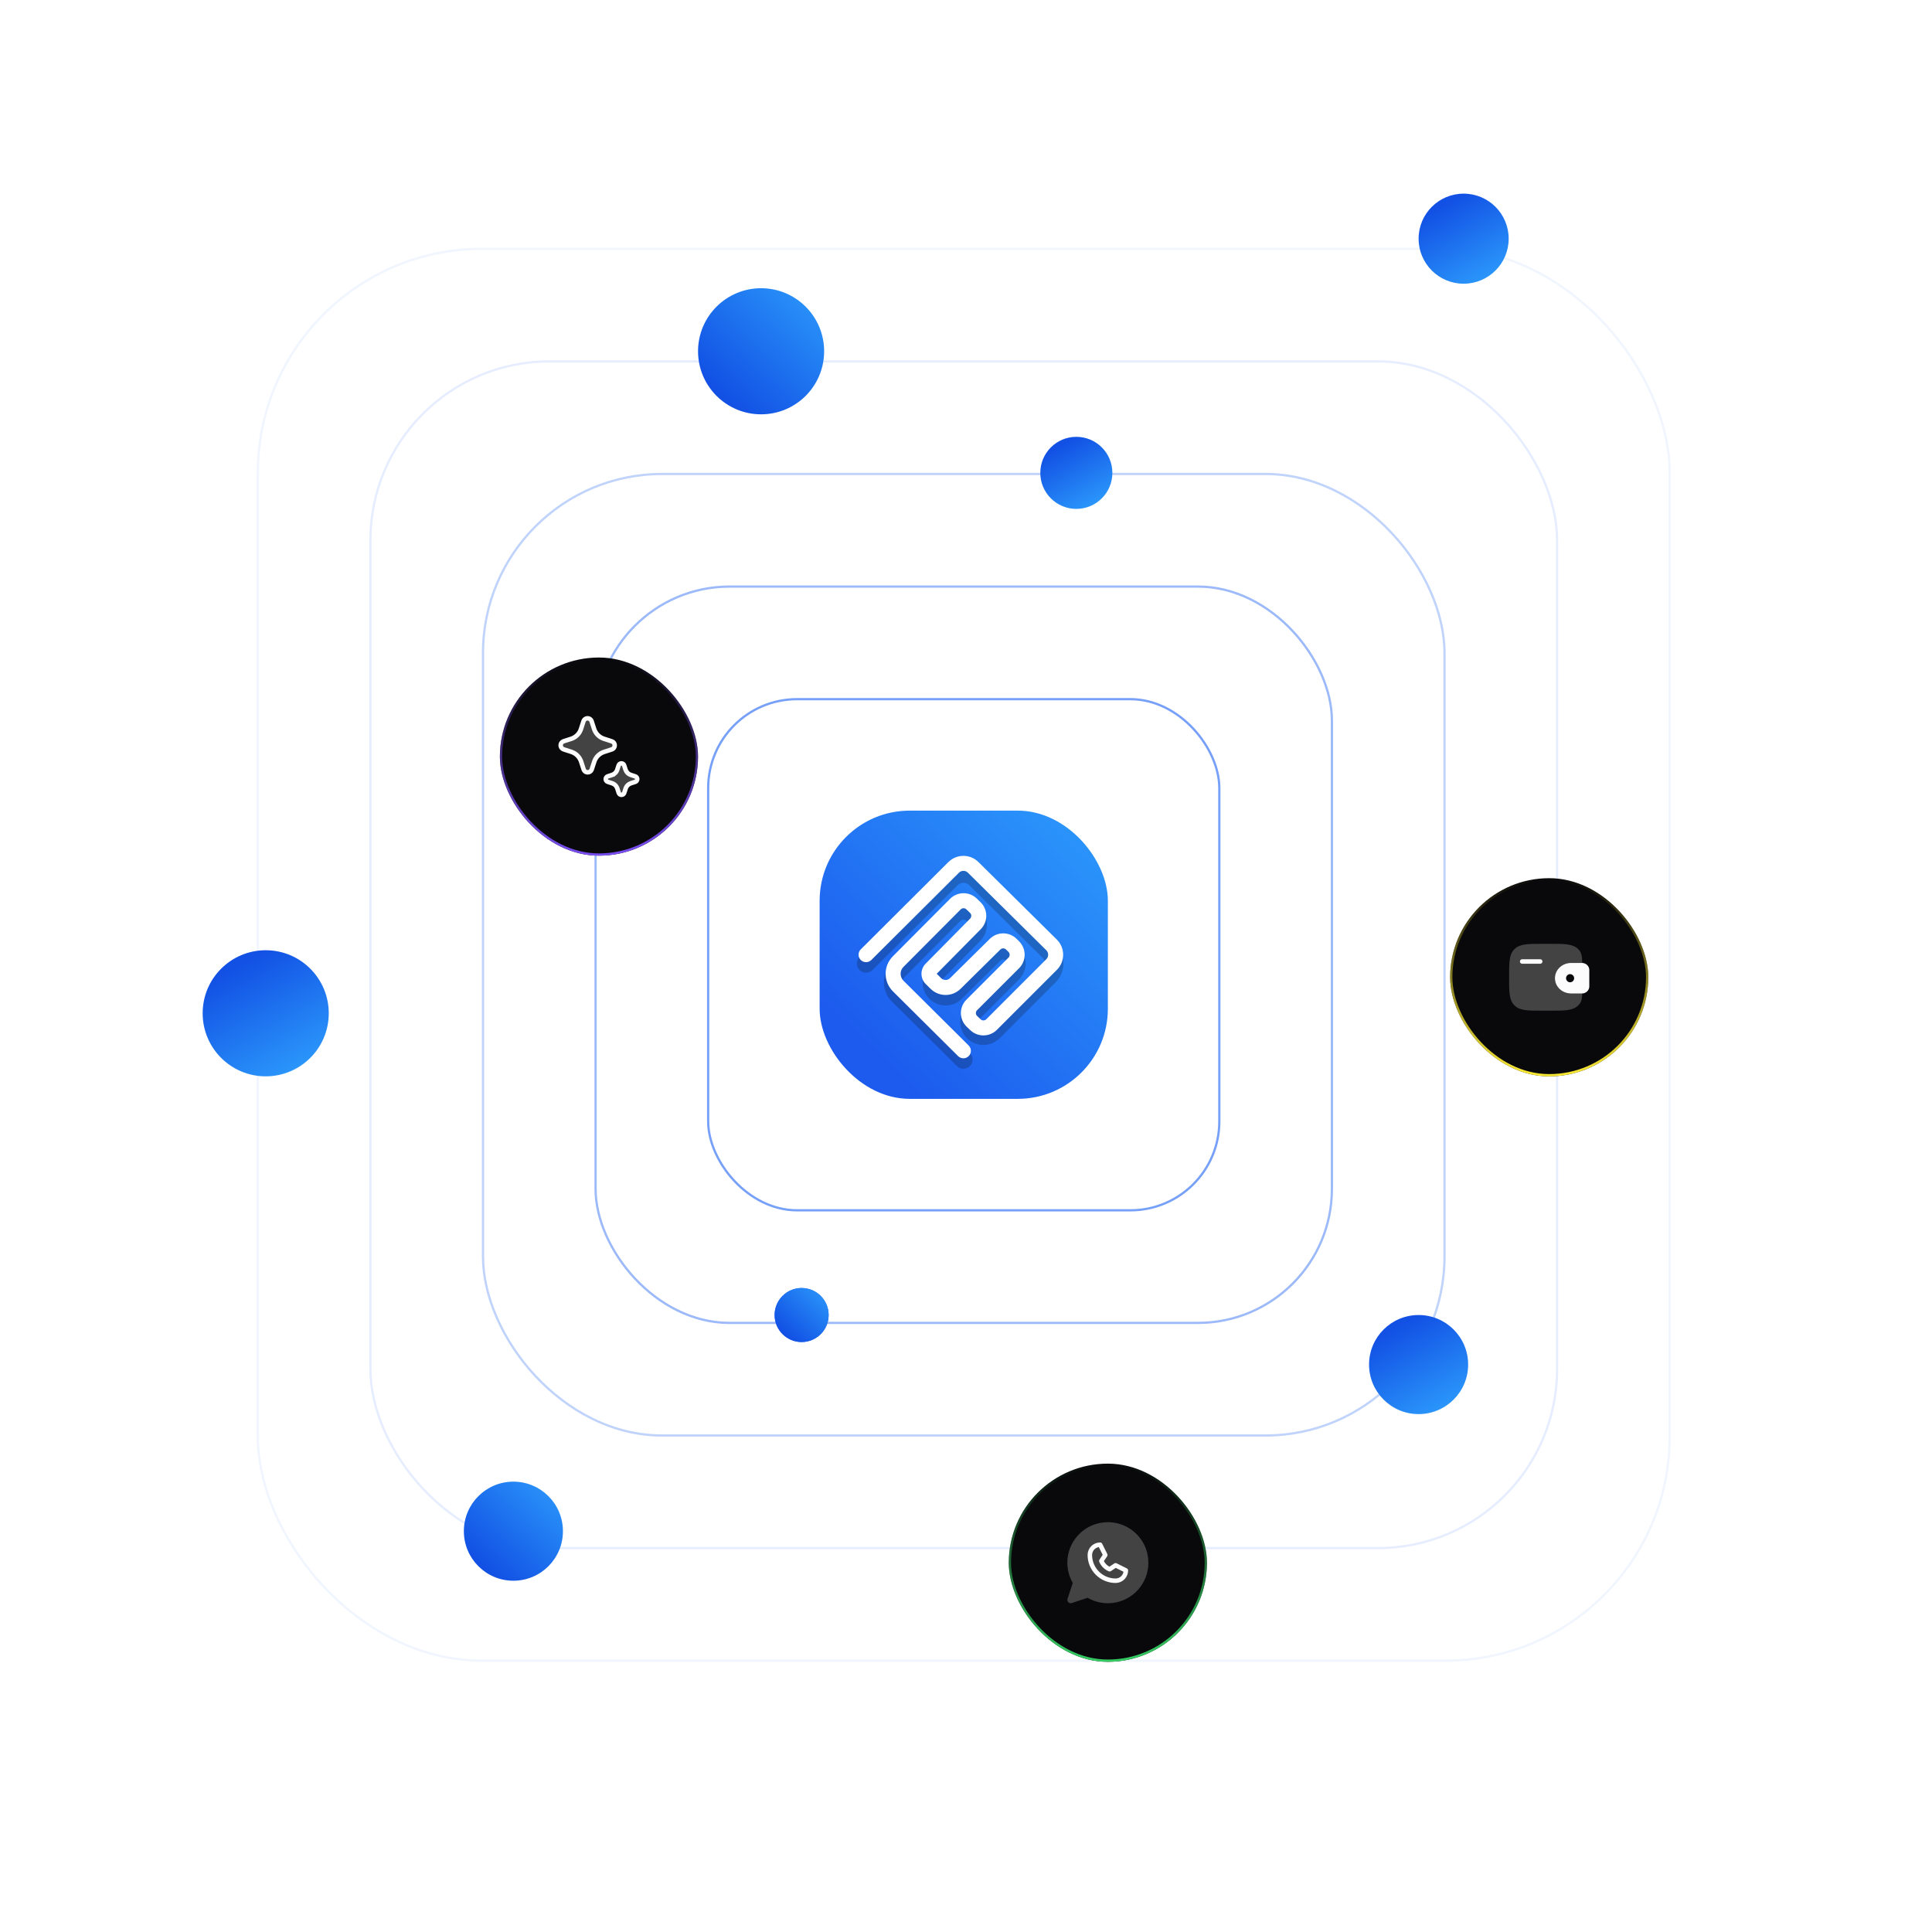 <svg width="429" height="429" viewBox="0 0 429 429" fill="none" xmlns="http://www.w3.org/2000/svg">
<g clip-path="url(#clip0_207_1941)">
<rect x="182" y="180" width="64" height="64" rx="20" fill="url(#paint0_linear_207_1941)"/>
<g opacity="0.22" filter="url(#filter0_f_207_1941)">
<path d="M209.884 193.531C212.182 191.353 215.808 191.382 218.072 193.621L234.388 209.76C236.709 212.056 236.719 215.802 234.411 218.11L221.996 230.525C220.057 232.464 216.944 232.536 214.917 230.71L214.821 230.622C212.72 228.63 212.675 225.298 214.722 223.25L223.392 214.58C223.741 214.231 223.739 213.663 223.386 213.317C223.05 212.987 222.518 212.978 222.171 213.288L222.138 213.319L213.559 221.792C211.574 223.752 208.384 223.757 206.393 221.802C204.376 219.822 204.351 216.58 206.337 214.569L214.735 206.068L214.773 206.027C215.145 205.611 215.137 204.977 214.756 204.569L214.717 204.529C214.291 204.119 213.616 204.126 213.199 204.545L200.888 216.912C200.189 217.614 200.192 218.75 200.895 219.448L215.365 233.824C216.167 234.621 216.171 235.918 215.374 236.72C214.577 237.522 213.28 237.527 212.478 236.729L198.008 222.353C195.699 220.06 195.689 216.329 197.985 214.022L210.296 201.655C212.291 199.651 215.526 199.618 217.561 201.582L217.656 201.677C219.605 203.655 219.643 206.825 217.742 208.85L217.649 208.947L209.251 217.448C208.858 217.846 208.863 218.488 209.262 218.879C209.656 219.266 210.288 219.265 210.681 218.877L219.26 210.405L219.351 210.316C221.294 208.492 224.341 208.516 226.254 210.393C228.233 212.334 228.248 215.517 226.288 217.477L217.618 226.147C217.201 226.564 217.21 227.243 217.638 227.648L217.678 227.683C218.091 228.038 218.711 228.017 219.1 227.628L231.515 215.214C232.217 214.511 232.214 213.371 231.508 212.673L215.191 196.533C214.502 195.852 213.399 195.843 212.699 196.506L212.666 196.538L193.753 215.382C192.951 216.181 191.655 216.178 190.856 215.377C190.058 214.576 190.06 213.279 190.862 212.481L209.775 193.636L209.884 193.531Z" fill="#09090B"/>
</g>
<path d="M210.673 191.34C212.522 189.589 215.438 189.612 217.259 191.413L234.667 208.631C236.534 210.478 236.542 213.491 234.685 215.347L221.356 228.677C219.763 230.269 217.207 230.329 215.543 228.829L215.464 228.756L214.686 228.019C212.96 226.384 212.923 223.647 214.604 221.966L223.933 212.637L223.965 212.604C224.274 212.261 224.272 211.737 223.959 211.398L223.927 211.364L223.389 210.837C223.04 210.495 222.481 210.496 222.132 210.839L213.299 219.564C211.487 221.354 208.591 221.386 206.74 219.658L206.653 219.574L205.572 218.513C204.308 217.272 204.293 215.241 205.537 213.981L215.413 203.983L215.445 203.949C215.763 203.592 215.746 203.044 215.398 202.708L214.579 201.918C214.227 201.579 213.668 201.584 213.322 201.931L200.616 214.696C199.767 215.548 199.771 216.927 200.624 217.775L215.094 232.151L215.124 232.182C215.746 232.832 215.739 233.862 215.102 234.504C214.464 235.146 213.433 235.159 212.779 234.542L212.748 234.512L198.278 220.136C196.121 217.992 196.111 214.504 198.257 212.348L210.964 199.583C212.591 197.948 215.23 197.921 216.89 199.524L217.709 200.313C219.375 201.921 219.433 204.564 217.857 206.242L217.781 206.322L207.995 216.228L208.984 217.199L209.036 217.248C209.588 217.738 210.43 217.72 210.96 217.196L219.794 208.472C221.435 206.85 224.074 206.846 225.72 208.462L226.257 208.989L226.335 209.067C227.908 210.691 227.921 213.272 226.363 214.912L226.286 214.991L216.957 224.319C216.601 224.676 216.609 225.256 216.975 225.603L217.753 226.34L217.787 226.371C218.14 226.673 218.67 226.656 219.003 226.323L232.332 212.994C232.884 212.442 232.882 211.546 232.327 210.997L214.919 193.779C214.369 193.235 213.483 193.237 212.935 193.783L193.482 213.165C192.831 213.814 191.777 213.812 191.128 213.161C190.48 212.51 190.482 211.456 191.133 210.808L210.586 191.425L210.673 191.34Z" fill="white"/>
</g>
<rect opacity="0.74" x="157.25" y="155.25" width="113.5" height="113.5" rx="19.75" stroke="#487FF5" stroke-width="0.5"/>
<rect opacity="0.54" x="132.25" y="130.25" width="163.5" height="163.5" rx="29.75" stroke="#487FF5" stroke-width="0.5"/>
<rect opacity="0.34" x="107.25" y="105.25" width="213.5" height="213.5" rx="39.75" stroke="#487FF5" stroke-width="0.5"/>
<rect opacity="0.14" x="82.25" y="80.25" width="263.5" height="263.5" rx="39.75" stroke="#487FF5" stroke-width="0.5"/>
<rect opacity="0.08" x="57.25" y="55.25" width="313.5" height="313.5" rx="49.75" stroke="#487FF5" stroke-width="0.5"/>
<g filter="url(#filter1_d_207_1941)">
<rect x="224" y="317" width="44" height="44" rx="22" fill="#09090B"/>
<rect x="224.25" y="317.25" width="43.5" height="43.5" rx="21.75" stroke="url(#paint1_linear_207_1941)" stroke-width="0.5"/>
<path opacity="0.24" d="M241.492 346.789C243.383 347.884 245.607 348.253 247.749 347.828C249.892 347.404 251.807 346.215 253.137 344.483C254.468 342.75 255.123 340.593 254.981 338.414C254.839 336.234 253.909 334.181 252.364 332.636C250.82 331.092 248.766 330.161 246.587 330.019C244.407 329.877 242.25 330.532 240.518 331.863C238.786 333.193 237.597 335.109 237.172 337.251C236.748 339.394 237.117 341.618 238.211 343.508L237.039 347.01C236.994 347.142 236.988 347.284 237.02 347.419C237.052 347.555 237.121 347.679 237.22 347.777C237.318 347.876 237.442 347.945 237.578 347.977C237.713 348.009 237.855 348.003 237.987 347.959L241.492 346.789Z" fill="#FCFCFC"/>
<path d="M242 337.286C242 336.68 242.241 336.098 242.669 335.669C243.098 335.241 243.68 335 244.286 335L245.429 337.286L244.549 338.605C244.898 339.439 245.561 340.102 246.395 340.451L247.714 339.571L250 340.714C250 341.32 249.759 341.902 249.331 342.331C248.902 342.759 248.32 343 247.714 343C246.199 343 244.745 342.398 243.674 341.326C242.602 340.255 242 338.801 242 337.286Z" stroke="#FCFCFC" stroke-linecap="round" stroke-linejoin="round"/>
</g>
<g filter="url(#filter2_d_207_1941)">
<rect x="111" y="138" width="44" height="44" rx="22" fill="#09090B"/>
<rect x="111.25" y="138.25" width="43.5" height="43.5" rx="21.75" stroke="url(#paint2_linear_207_1941)" stroke-width="0.5"/>
<path d="M137.978 161.504C138.111 161.503 138.241 161.542 138.351 161.618C138.458 161.693 138.54 161.799 138.586 161.921L138.912 162.926L138.914 162.933C139.003 163.196 139.153 163.435 139.35 163.631C139.497 163.778 139.669 163.898 139.857 163.985L140.05 164.063L140.053 164.064L141.045 164.387L141.051 164.388C141.179 164.428 141.291 164.508 141.372 164.615C141.453 164.723 141.498 164.854 141.5 164.988C141.502 165.123 141.463 165.255 141.386 165.365C141.328 165.448 141.252 165.516 141.164 165.564L141.072 165.605L140.07 165.93L140.065 165.931C139.802 166.02 139.562 166.17 139.365 166.367C139.218 166.515 139.098 166.688 139.01 166.876L138.933 167.069L138.932 167.072L138.611 168.056C138.578 168.154 138.523 168.242 138.45 168.313L138.372 168.377L138.37 168.378C138.261 168.456 138.131 168.498 137.997 168.497C137.897 168.497 137.799 168.473 137.71 168.428L137.625 168.376L137.622 168.374L137.548 168.312C137.502 168.267 137.464 168.215 137.434 168.158L137.396 168.069L137.069 167.07L137.068 167.068L136.991 166.873C136.903 166.684 136.783 166.512 136.635 166.363C136.487 166.215 136.315 166.095 136.126 166.006L135.932 165.928L135.928 165.927L134.941 165.605C134.814 165.561 134.703 165.48 134.624 165.37C134.565 165.288 134.526 165.193 134.51 165.094L134.501 164.993C134.501 164.861 134.543 164.731 134.62 164.623C134.697 164.516 134.805 164.433 134.93 164.39L135.932 164.066L135.778 163.59L135.933 164.066L135.945 164.061C136.204 163.969 136.439 163.819 136.631 163.622C136.775 163.475 136.892 163.304 136.978 163.117L137.053 162.926V162.925L137.375 161.94C137.418 161.814 137.5 161.704 137.607 161.626C137.715 161.548 137.845 161.505 137.978 161.504ZM130.459 151.498C130.607 151.497 130.752 151.531 130.883 151.595L131.009 151.669C131.13 151.754 131.228 151.865 131.298 151.993L131.358 152.127L131.932 153.891L131.933 153.894C132.098 154.392 132.378 154.845 132.749 155.216C133.074 155.541 133.461 155.796 133.887 155.966L134.071 156.033L134.074 156.034L135.829 156.605L135.837 156.607C136.027 156.665 136.194 156.782 136.314 156.941C136.433 157.099 136.499 157.291 136.503 157.489C136.507 157.688 136.447 157.883 136.334 158.046C136.249 158.168 136.137 158.267 136.007 158.337L135.871 158.397L134.104 158.972L134.101 158.973C133.604 159.138 133.153 159.415 132.782 159.784C132.458 160.107 132.204 160.493 132.034 160.916L131.967 161.1L131.966 161.103L131.364 162.933C131.291 163.099 131.172 163.241 131.021 163.341C130.867 163.442 130.686 163.496 130.502 163.495L130.443 163.494C130.317 163.487 130.193 163.458 130.079 163.401L129.953 163.326C129.835 163.242 129.737 163.131 129.669 163.003L129.61 162.869L129.035 161.105L129.034 161.101L128.967 160.916C128.797 160.491 128.542 160.104 128.218 159.778C127.893 159.453 127.506 159.197 127.081 159.026L126.898 158.959L126.893 158.957L125.141 158.389C124.954 158.327 124.792 158.207 124.676 158.048C124.589 157.928 124.532 157.79 124.508 157.646L124.495 157.499C124.494 157.351 124.528 157.206 124.593 157.074L124.669 156.948C124.782 156.789 124.942 156.668 125.126 156.603L126.897 156.035L126.91 156.03C127.392 155.861 127.83 155.585 128.19 155.222C128.504 154.904 128.752 154.527 128.92 154.114L128.987 153.935L128.989 153.928L129.57 152.141C129.618 152.001 129.697 151.875 129.801 151.773L129.912 151.678C130.032 151.591 130.169 151.535 130.314 151.511L130.459 151.498Z" fill="#FCFCFC" fill-opacity="0.24" stroke="#FCFCFC"/>
</g>
<g filter="url(#filter3_d_207_1941)">
<rect x="322" y="187" width="44" height="44" rx="22" fill="#09090B"/>
<rect x="322.25" y="187.25" width="43.5" height="43.5" rx="21.75" stroke="url(#paint3_linear_207_1941)" stroke-width="0.5"/>
<path fill-rule="evenodd" clip-rule="evenodd" d="M351.368 205.823C351.315 205.82 351.258 205.819 351.198 205.82H348.847C346.921 205.82 345.272 207.292 345.272 209.212C345.272 211.132 346.921 212.604 348.847 212.604H351.198C351.258 212.605 351.315 212.604 351.368 212.601C352.151 212.553 352.843 211.959 352.901 211.128C352.905 211.074 352.905 211.015 352.905 210.961V207.463C352.905 207.409 352.905 207.351 352.901 207.296C352.843 206.465 352.151 205.872 351.368 205.823ZM348.64 210.117C349.135 210.117 349.537 209.712 349.537 209.212C349.537 208.712 349.135 208.307 348.64 208.307C348.144 208.307 347.741 208.713 347.741 209.212C347.741 209.712 348.144 210.117 348.64 210.117Z" fill="#FCFCFC"/>
<path opacity="0.24" d="M351.327 205.821C351.327 204.82 351.29 203.745 350.651 202.976C350.588 202.901 350.522 202.829 350.453 202.759C349.818 202.125 349.013 201.843 348.019 201.709C347.052 201.579 345.818 201.579 344.26 201.579H342.468C340.91 201.579 339.675 201.579 338.708 201.709C337.714 201.843 336.909 202.125 336.274 202.759C335.64 203.394 335.358 204.199 335.224 205.193C335.095 206.16 335.095 207.394 335.095 208.953V209.048C335.095 210.606 335.095 211.841 335.225 212.807C335.359 213.801 335.641 214.606 336.275 215.241C336.91 215.875 337.715 216.157 338.709 216.291C339.676 216.421 340.91 216.421 342.468 216.421H344.26C345.818 216.421 347.053 216.421 348.019 216.291C349.013 216.157 349.818 215.875 350.453 215.241C350.625 215.067 350.774 214.88 350.899 214.681C351.281 214.071 351.326 213.323 351.326 212.603L351.199 212.604H348.847C346.921 212.604 345.272 211.132 345.272 209.212C345.272 207.292 346.921 205.82 348.847 205.82H351.198C351.243 205.82 351.287 205.82 351.327 205.821Z" fill="#FCFCFC"/>
<path d="M338 205.5H342" stroke="#FCFCFC" stroke-linecap="round" stroke-linejoin="round"/>
</g>
<circle cx="325" cy="53" r="10" fill="url(#paint4_linear_207_1941)"/>
<circle cx="178" cy="292" r="6" fill="#346BFC"/>
<circle cx="178" cy="292" r="6" fill="url(#paint5_linear_207_1941)"/>
<circle cx="239" cy="105" r="8" fill="url(#paint6_linear_207_1941)"/>
<circle cx="169" cy="78" r="14" fill="url(#paint7_linear_207_1941)"/>
<circle cx="59" cy="225" r="14" fill="url(#paint8_linear_207_1941)"/>
<circle cx="315" cy="303" r="11" fill="url(#paint9_linear_207_1941)"/>
<circle cx="114" cy="340" r="11" fill="url(#paint10_linear_207_1941)"/>
<defs>
<filter id="filter0_f_207_1941" x="170.259" y="171.919" width="85.876" height="85.405" filterUnits="userSpaceOnUse" color-interpolation-filters="sRGB">
<feFlood flood-opacity="0" result="BackgroundImageFix"/>
<feBlend mode="normal" in="SourceGraphic" in2="BackgroundImageFix" result="shape"/>
<feGaussianBlur stdDeviation="10" result="effect1_foregroundBlur_207_1941"/>
</filter>
<filter id="filter1_d_207_1941" x="208" y="309" width="76" height="76" filterUnits="userSpaceOnUse" color-interpolation-filters="sRGB">
<feFlood flood-opacity="0" result="BackgroundImageFix"/>
<feColorMatrix in="SourceAlpha" type="matrix" values="0 0 0 0 0 0 0 0 0 0 0 0 0 0 0 0 0 0 127 0" result="hardAlpha"/>
<feMorphology radius="1" operator="dilate" in="SourceAlpha" result="effect1_dropShadow_207_1941"/>
<feOffset dy="8"/>
<feGaussianBlur stdDeviation="7.5"/>
<feColorMatrix type="matrix" values="0 0 0 0 0.208 0 0 0 0 0.804 0 0 0 0 0.388 0 0 0 0.2 0"/>
<feBlend mode="normal" in2="BackgroundImageFix" result="effect1_dropShadow_207_1941"/>
<feBlend mode="normal" in="SourceGraphic" in2="effect1_dropShadow_207_1941" result="shape"/>
</filter>
<filter id="filter2_d_207_1941" x="95" y="130" width="76" height="76" filterUnits="userSpaceOnUse" color-interpolation-filters="sRGB">
<feFlood flood-opacity="0" result="BackgroundImageFix"/>
<feColorMatrix in="SourceAlpha" type="matrix" values="0 0 0 0 0 0 0 0 0 0 0 0 0 0 0 0 0 0 127 0" result="hardAlpha"/>
<feMorphology radius="1" operator="dilate" in="SourceAlpha" result="effect1_dropShadow_207_1941"/>
<feOffset dy="8"/>
<feGaussianBlur stdDeviation="7.5"/>
<feColorMatrix type="matrix" values="0 0 0 0 0.478 0 0 0 0 0.31 0 0 0 0 0.953 0 0 0 0.23 0"/>
<feBlend mode="normal" in2="BackgroundImageFix" result="effect1_dropShadow_207_1941"/>
<feBlend mode="normal" in="SourceGraphic" in2="effect1_dropShadow_207_1941" result="shape"/>
</filter>
<filter id="filter3_d_207_1941" x="306" y="179" width="76" height="76" filterUnits="userSpaceOnUse" color-interpolation-filters="sRGB">
<feFlood flood-opacity="0" result="BackgroundImageFix"/>
<feColorMatrix in="SourceAlpha" type="matrix" values="0 0 0 0 0 0 0 0 0 0 0 0 0 0 0 0 0 0 127 0" result="hardAlpha"/>
<feMorphology radius="1" operator="dilate" in="SourceAlpha" result="effect1_dropShadow_207_1941"/>
<feOffset dy="8"/>
<feGaussianBlur stdDeviation="7.5"/>
<feColorMatrix type="matrix" values="0 0 0 0 0.988 0 0 0 0 0.922 0 0 0 0 0.204 0 0 0 0.2 0"/>
<feBlend mode="normal" in2="BackgroundImageFix" result="effect1_dropShadow_207_1941"/>
<feBlend mode="normal" in="SourceGraphic" in2="effect1_dropShadow_207_1941" result="shape"/>
</filter>
<linearGradient id="paint0_linear_207_1941" x1="246" y1="180" x2="194.445" y2="233.773" gradientUnits="userSpaceOnUse">
<stop stop-color="#2C9BFC"/>
<stop offset="1" stop-color="#1C5BEE"/>
</linearGradient>
<linearGradient id="paint1_linear_207_1941" x1="246" y1="317" x2="246" y2="361" gradientUnits="userSpaceOnUse">
<stop stop-color="#35CD63" stop-opacity="0"/>
<stop offset="1" stop-color="#35CD63"/>
</linearGradient>
<linearGradient id="paint2_linear_207_1941" x1="133" y1="138" x2="133" y2="182" gradientUnits="userSpaceOnUse">
<stop stop-color="#7A4FF3" stop-opacity="0"/>
<stop offset="1" stop-color="#7A4FF3"/>
</linearGradient>
<linearGradient id="paint3_linear_207_1941" x1="344" y1="187" x2="344" y2="231" gradientUnits="userSpaceOnUse">
<stop stop-color="#FCEB34" stop-opacity="0"/>
<stop offset="1" stop-color="#FCEB34"/>
</linearGradient>
<linearGradient id="paint4_linear_207_1941" x1="330.714" y1="63" x2="320.714" y2="45.5" gradientUnits="userSpaceOnUse">
<stop stop-color="#2C9BFC"/>
<stop offset="1" stop-color="#1251E4"/>
</linearGradient>
<linearGradient id="paint5_linear_207_1941" x1="184" y1="286" x2="174.333" y2="296.082" gradientUnits="userSpaceOnUse">
<stop stop-color="#2C9BFC"/>
<stop offset="1" stop-color="#1251E4"/>
</linearGradient>
<linearGradient id="paint6_linear_207_1941" x1="243.571" y1="113" x2="235.571" y2="99" gradientUnits="userSpaceOnUse">
<stop stop-color="#2C9BFC"/>
<stop offset="1" stop-color="#1251E4"/>
</linearGradient>
<linearGradient id="paint7_linear_207_1941" x1="183" y1="64" x2="160.445" y2="87.525" gradientUnits="userSpaceOnUse">
<stop stop-color="#2C9BFC"/>
<stop offset="1" stop-color="#1251E4"/>
</linearGradient>
<linearGradient id="paint8_linear_207_1941" x1="67" y1="239" x2="53" y2="214.5" gradientUnits="userSpaceOnUse">
<stop stop-color="#2C9BFC"/>
<stop offset="1" stop-color="#1251E4"/>
</linearGradient>
<linearGradient id="paint9_linear_207_1941" x1="321.286" y1="314" x2="310.286" y2="294.75" gradientUnits="userSpaceOnUse">
<stop stop-color="#2C9BFC"/>
<stop offset="1" stop-color="#1251E4"/>
</linearGradient>
<linearGradient id="paint10_linear_207_1941" x1="125" y1="329" x2="107.278" y2="347.484" gradientUnits="userSpaceOnUse">
<stop stop-color="#2C9BFC"/>
<stop offset="1" stop-color="#1251E4"/>
</linearGradient>
<clipPath id="clip0_207_1941">
<rect x="182" y="180" width="64" height="64" rx="20" fill="white"/>
</clipPath>
</defs>
</svg>
